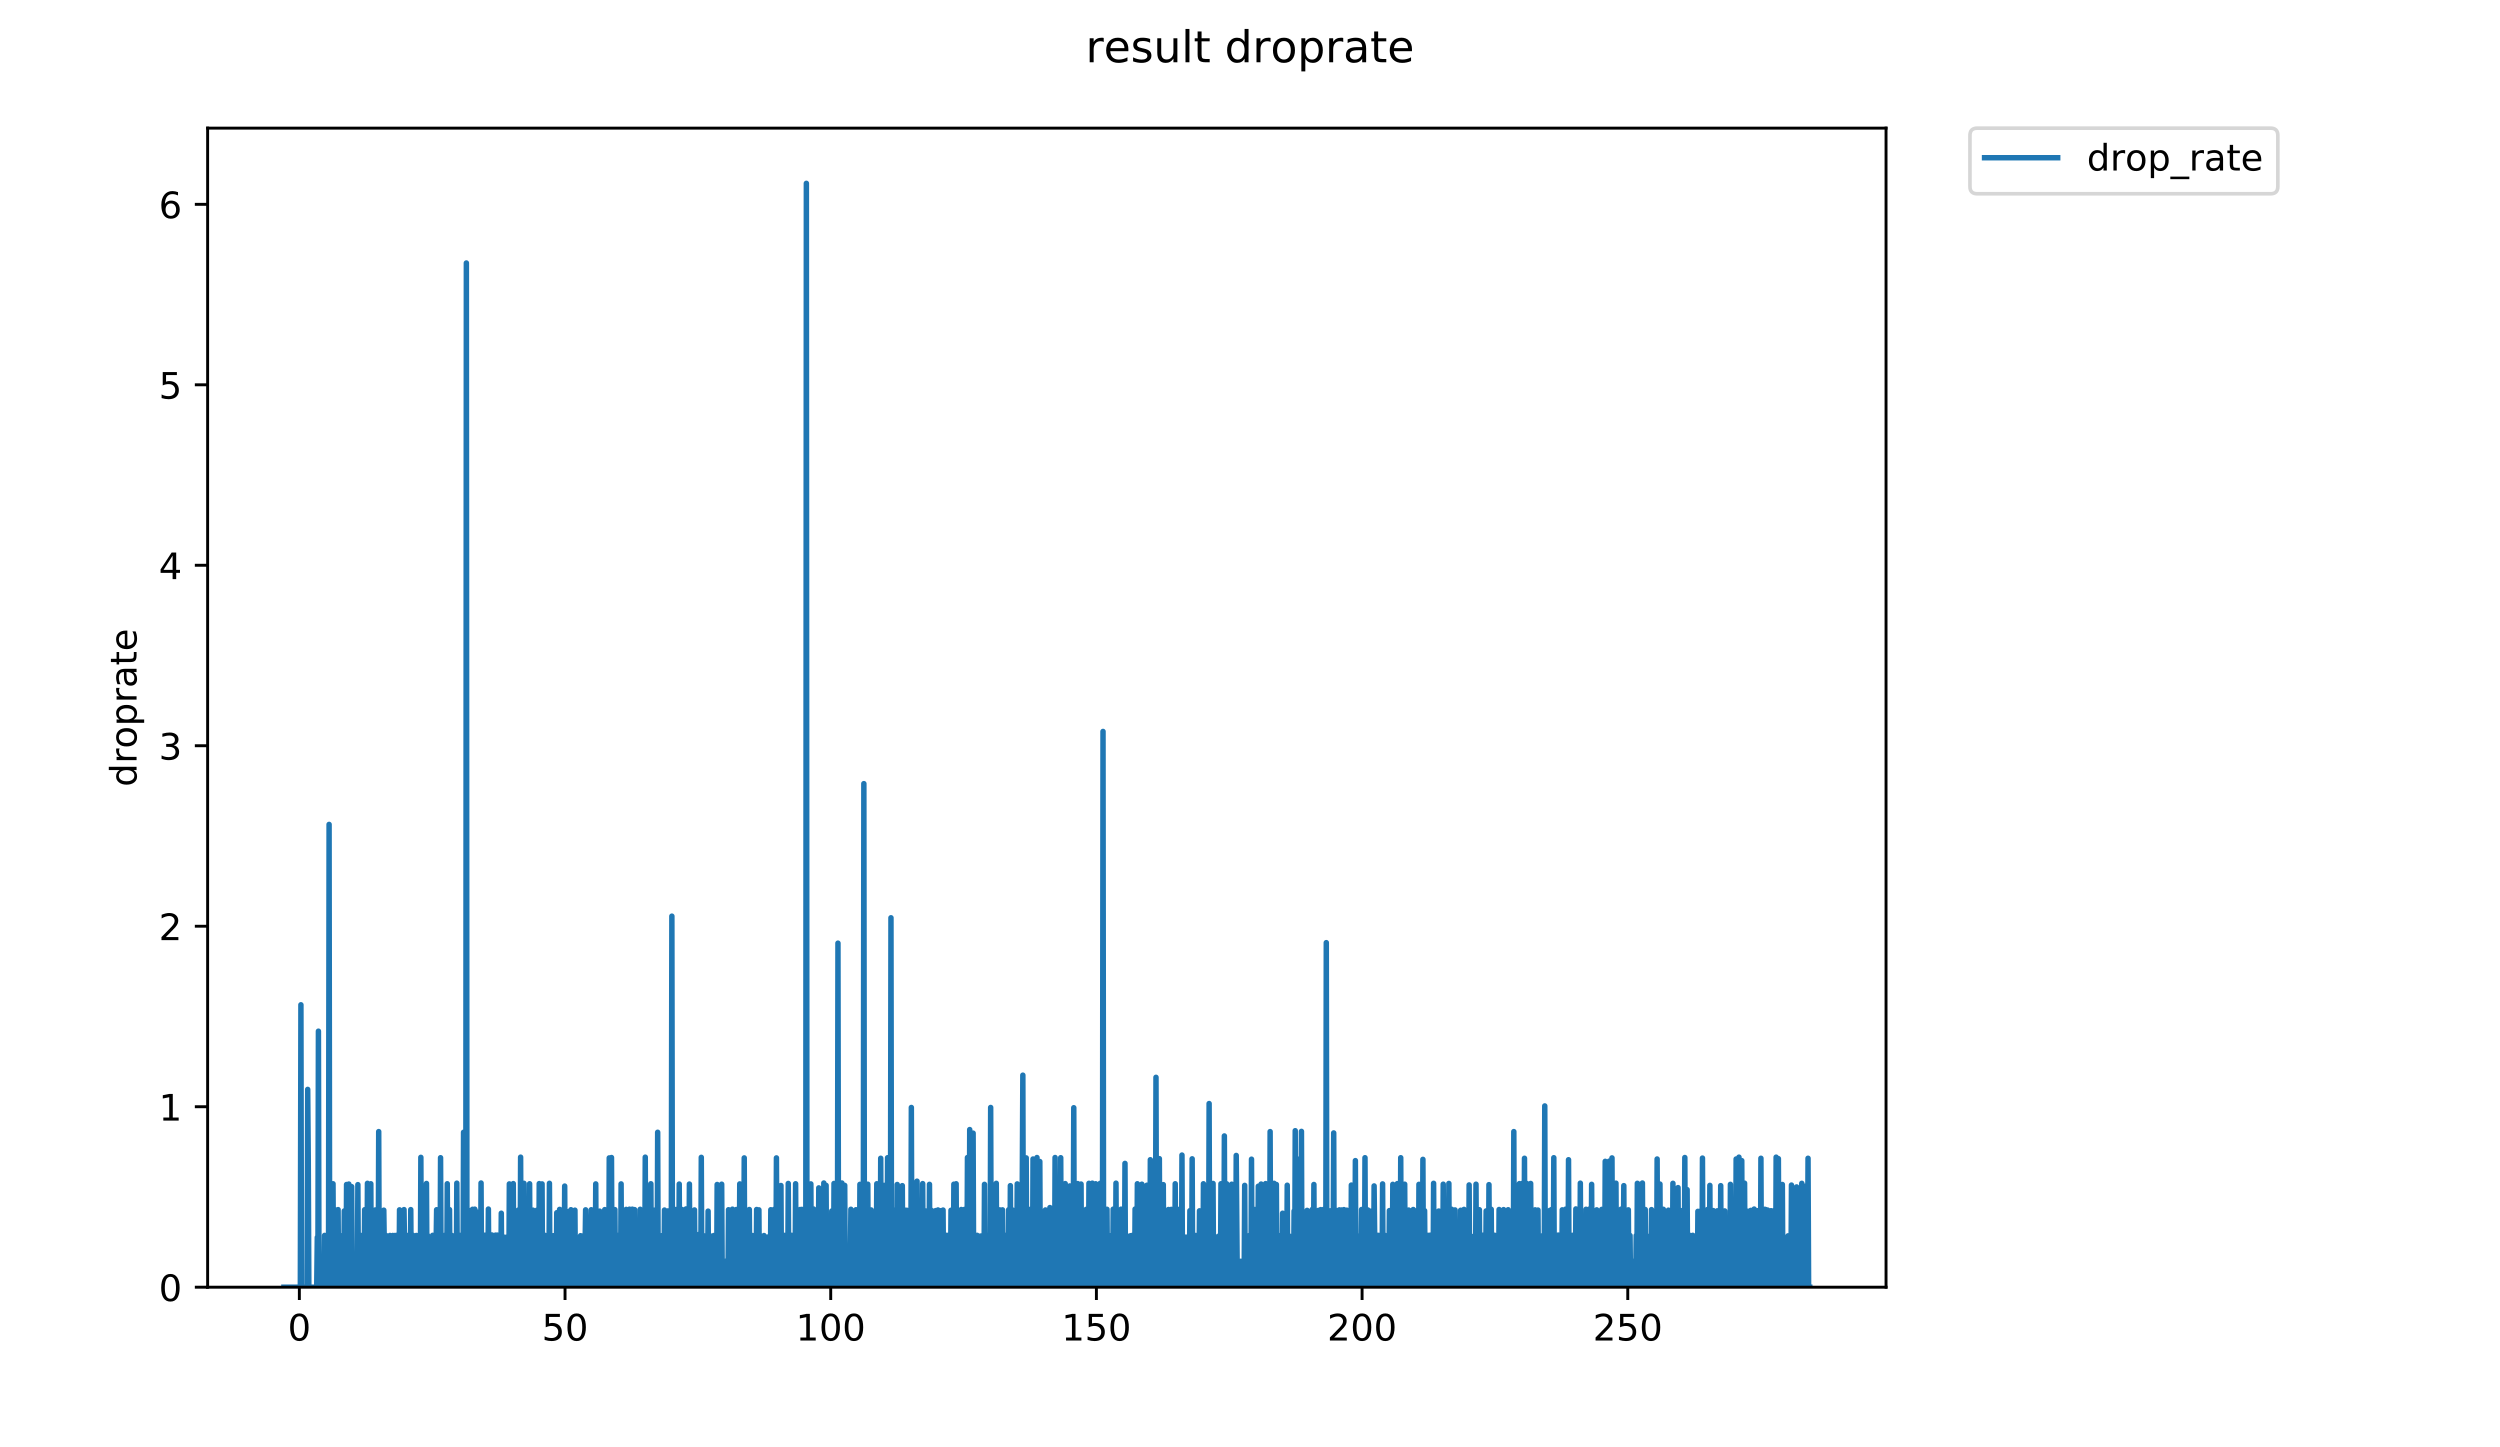<?xml version="1.0" encoding="utf-8" standalone="no"?>
<!DOCTYPE svg PUBLIC "-//W3C//DTD SVG 1.1//EN"
  "http://www.w3.org/Graphics/SVG/1.1/DTD/svg11.dtd">
<!-- Created with matplotlib (https://matplotlib.org/) -->
<svg height="396pt" version="1.1" viewBox="0 0 684 396" width="684pt" xmlns="http://www.w3.org/2000/svg" xmlns:xlink="http://www.w3.org/1999/xlink">
 <defs>
  <style type="text/css">
*{stroke-linecap:butt;stroke-linejoin:round;}
  </style>
 </defs>
 <g id="figure_1">
  <g id="patch_1">
   <path d="M 0 396 
L 684 396 
L 684 0 
L 0 0 
z
" style="fill:#ffffff;"/>
  </g>
  <g id="axes_1">
   <g id="patch_2">
    <path d="M 56.807 352.174 
L 516.019 352.174 
L 516.019 35.062 
L 56.807 35.062 
z
" style="fill:#ffffff;"/>
   </g>
   <g id="matplotlib.axis_1">
    <g id="xtick_1">
     <g id="line2d_1">
      <defs>
       <path d="M 0 0 
L 0 3.5 
" id="m34a589ebe8" style="stroke:#000000;stroke-width:0.8;"/>
      </defs>
      <g>
       <use style="stroke:#000000;stroke-width:0.8;" x="81.903" xlink:href="#m34a589ebe8" y="352.174"/>
      </g>
     </g>
     <g id="text_1">
      <!-- 0 -->
      <defs>
       <path d="M 31.781 66.406 
Q 24.172 66.406 20.328 58.906 
Q 16.5 51.422 16.5 36.375 
Q 16.5 21.391 20.328 13.891 
Q 24.172 6.391 31.781 6.391 
Q 39.453 6.391 43.281 13.891 
Q 47.125 21.391 47.125 36.375 
Q 47.125 51.422 43.281 58.906 
Q 39.453 66.406 31.781 66.406 
z
M 31.781 74.219 
Q 44.047 74.219 50.516 64.516 
Q 56.984 54.828 56.984 36.375 
Q 56.984 17.969 50.516 8.266 
Q 44.047 -1.422 31.781 -1.422 
Q 19.531 -1.422 13.062 8.266 
Q 6.594 17.969 6.594 36.375 
Q 6.594 54.828 13.062 64.516 
Q 19.531 74.219 31.781 74.219 
z
" id="DejaVuSans-48"/>
      </defs>
      <g transform="translate(78.722 366.773)scale(0.1 -0.1)">
       <use xlink:href="#DejaVuSans-48"/>
      </g>
     </g>
    </g>
    <g id="xtick_2">
     <g id="line2d_2">
      <g>
       <use style="stroke:#000000;stroke-width:0.8;" x="154.594" xlink:href="#m34a589ebe8" y="352.174"/>
      </g>
     </g>
     <g id="text_2">
      <!-- 50 -->
      <defs>
       <path d="M 10.797 72.906 
L 49.516 72.906 
L 49.516 64.594 
L 19.828 64.594 
L 19.828 46.734 
Q 21.969 47.469 24.109 47.828 
Q 26.266 48.188 28.422 48.188 
Q 40.625 48.188 47.75 41.5 
Q 54.891 34.812 54.891 23.391 
Q 54.891 11.625 47.562 5.094 
Q 40.234 -1.422 26.906 -1.422 
Q 22.312 -1.422 17.547 -0.641 
Q 12.797 0.141 7.719 1.703 
L 7.719 11.625 
Q 12.109 9.234 16.797 8.062 
Q 21.484 6.891 26.703 6.891 
Q 35.156 6.891 40.078 11.328 
Q 45.016 15.766 45.016 23.391 
Q 45.016 31 40.078 35.438 
Q 35.156 39.891 26.703 39.891 
Q 22.75 39.891 18.812 39.016 
Q 14.891 38.141 10.797 36.281 
z
" id="DejaVuSans-53"/>
      </defs>
      <g transform="translate(148.232 366.773)scale(0.1 -0.1)">
       <use xlink:href="#DejaVuSans-53"/>
       <use x="63.623" xlink:href="#DejaVuSans-48"/>
      </g>
     </g>
    </g>
    <g id="xtick_3">
     <g id="line2d_3">
      <g>
       <use style="stroke:#000000;stroke-width:0.8;" x="227.285" xlink:href="#m34a589ebe8" y="352.174"/>
      </g>
     </g>
     <g id="text_3">
      <!-- 100 -->
      <defs>
       <path d="M 12.406 8.297 
L 28.516 8.297 
L 28.516 63.922 
L 10.984 60.406 
L 10.984 69.391 
L 28.422 72.906 
L 38.281 72.906 
L 38.281 8.297 
L 54.391 8.297 
L 54.391 0 
L 12.406 0 
z
" id="DejaVuSans-49"/>
      </defs>
      <g transform="translate(217.742 366.773)scale(0.1 -0.1)">
       <use xlink:href="#DejaVuSans-49"/>
       <use x="63.623" xlink:href="#DejaVuSans-48"/>
       <use x="127.246" xlink:href="#DejaVuSans-48"/>
      </g>
     </g>
    </g>
    <g id="xtick_4">
     <g id="line2d_4">
      <g>
       <use style="stroke:#000000;stroke-width:0.8;" x="299.976" xlink:href="#m34a589ebe8" y="352.174"/>
      </g>
     </g>
     <g id="text_4">
      <!-- 150 -->
      <g transform="translate(290.432 366.773)scale(0.1 -0.1)">
       <use xlink:href="#DejaVuSans-49"/>
       <use x="63.623" xlink:href="#DejaVuSans-53"/>
       <use x="127.246" xlink:href="#DejaVuSans-48"/>
      </g>
     </g>
    </g>
    <g id="xtick_5">
     <g id="line2d_5">
      <g>
       <use style="stroke:#000000;stroke-width:0.8;" x="372.667" xlink:href="#m34a589ebe8" y="352.174"/>
      </g>
     </g>
     <g id="text_5">
      <!-- 200 -->
      <defs>
       <path d="M 19.188 8.297 
L 53.609 8.297 
L 53.609 0 
L 7.328 0 
L 7.328 8.297 
Q 12.938 14.109 22.625 23.891 
Q 32.328 33.688 34.812 36.531 
Q 39.547 41.844 41.422 45.531 
Q 43.312 49.219 43.312 52.781 
Q 43.312 58.594 39.234 62.25 
Q 35.156 65.922 28.609 65.922 
Q 23.969 65.922 18.812 64.312 
Q 13.672 62.703 7.812 59.422 
L 7.812 69.391 
Q 13.766 71.781 18.938 73 
Q 24.125 74.219 28.422 74.219 
Q 39.75 74.219 46.484 68.547 
Q 53.219 62.891 53.219 53.422 
Q 53.219 48.922 51.531 44.891 
Q 49.859 40.875 45.406 35.406 
Q 44.188 33.984 37.641 27.219 
Q 31.109 20.453 19.188 8.297 
z
" id="DejaVuSans-50"/>
      </defs>
      <g transform="translate(363.123 366.773)scale(0.1 -0.1)">
       <use xlink:href="#DejaVuSans-50"/>
       <use x="63.623" xlink:href="#DejaVuSans-48"/>
       <use x="127.246" xlink:href="#DejaVuSans-48"/>
      </g>
     </g>
    </g>
    <g id="xtick_6">
     <g id="line2d_6">
      <g>
       <use style="stroke:#000000;stroke-width:0.8;" x="445.358" xlink:href="#m34a589ebe8" y="352.174"/>
      </g>
     </g>
     <g id="text_6">
      <!-- 250 -->
      <g transform="translate(435.814 366.773)scale(0.1 -0.1)">
       <use xlink:href="#DejaVuSans-50"/>
       <use x="63.623" xlink:href="#DejaVuSans-53"/>
       <use x="127.246" xlink:href="#DejaVuSans-48"/>
      </g>
     </g>
    </g>
   </g>
   <g id="matplotlib.axis_2">
    <g id="ytick_1">
     <g id="line2d_7">
      <defs>
       <path d="M 0 0 
L -3.5 0 
" id="m70b4601174" style="stroke:#000000;stroke-width:0.8;"/>
      </defs>
      <g>
       <use style="stroke:#000000;stroke-width:0.8;" x="56.807" xlink:href="#m70b4601174" y="352.174"/>
      </g>
     </g>
     <g id="text_7">
      <!-- 0 -->
      <g transform="translate(43.445 355.973)scale(0.1 -0.1)">
       <use xlink:href="#DejaVuSans-48"/>
      </g>
     </g>
    </g>
    <g id="ytick_2">
     <g id="line2d_8">
      <g>
       <use style="stroke:#000000;stroke-width:0.8;" x="56.807" xlink:href="#m70b4601174" y="302.795"/>
      </g>
     </g>
     <g id="text_8">
      <!-- 1 -->
      <g transform="translate(43.445 306.595)scale(0.1 -0.1)">
       <use xlink:href="#DejaVuSans-49"/>
      </g>
     </g>
    </g>
    <g id="ytick_3">
     <g id="line2d_9">
      <g>
       <use style="stroke:#000000;stroke-width:0.8;" x="56.807" xlink:href="#m70b4601174" y="253.417"/>
      </g>
     </g>
     <g id="text_9">
      <!-- 2 -->
      <g transform="translate(43.445 257.216)scale(0.1 -0.1)">
       <use xlink:href="#DejaVuSans-50"/>
      </g>
     </g>
    </g>
    <g id="ytick_4">
     <g id="line2d_10">
      <g>
       <use style="stroke:#000000;stroke-width:0.8;" x="56.807" xlink:href="#m70b4601174" y="204.038"/>
      </g>
     </g>
     <g id="text_10">
      <!-- 3 -->
      <defs>
       <path d="M 40.578 39.312 
Q 47.656 37.797 51.625 33 
Q 55.609 28.219 55.609 21.188 
Q 55.609 10.406 48.188 4.484 
Q 40.766 -1.422 27.094 -1.422 
Q 22.516 -1.422 17.656 -0.516 
Q 12.797 0.391 7.625 2.203 
L 7.625 11.719 
Q 11.719 9.328 16.594 8.109 
Q 21.484 6.891 26.812 6.891 
Q 36.078 6.891 40.938 10.547 
Q 45.797 14.203 45.797 21.188 
Q 45.797 27.641 41.281 31.266 
Q 36.766 34.906 28.719 34.906 
L 20.219 34.906 
L 20.219 43.016 
L 29.109 43.016 
Q 36.375 43.016 40.234 45.922 
Q 44.094 48.828 44.094 54.297 
Q 44.094 59.906 40.109 62.906 
Q 36.141 65.922 28.719 65.922 
Q 24.656 65.922 20.016 65.031 
Q 15.375 64.156 9.812 62.312 
L 9.812 71.094 
Q 15.438 72.656 20.344 73.438 
Q 25.25 74.219 29.594 74.219 
Q 40.828 74.219 47.359 69.109 
Q 53.906 64.016 53.906 55.328 
Q 53.906 49.266 50.438 45.094 
Q 46.969 40.922 40.578 39.312 
z
" id="DejaVuSans-51"/>
      </defs>
      <g transform="translate(43.445 207.837)scale(0.1 -0.1)">
       <use xlink:href="#DejaVuSans-51"/>
      </g>
     </g>
    </g>
    <g id="ytick_5">
     <g id="line2d_11">
      <g>
       <use style="stroke:#000000;stroke-width:0.8;" x="56.807" xlink:href="#m70b4601174" y="154.659"/>
      </g>
     </g>
     <g id="text_11">
      <!-- 4 -->
      <defs>
       <path d="M 37.797 64.312 
L 12.891 25.391 
L 37.797 25.391 
z
M 35.203 72.906 
L 47.609 72.906 
L 47.609 25.391 
L 58.016 25.391 
L 58.016 17.188 
L 47.609 17.188 
L 47.609 0 
L 37.797 0 
L 37.797 17.188 
L 4.891 17.188 
L 4.891 26.703 
z
" id="DejaVuSans-52"/>
      </defs>
      <g transform="translate(43.445 158.458)scale(0.1 -0.1)">
       <use xlink:href="#DejaVuSans-52"/>
      </g>
     </g>
    </g>
    <g id="ytick_6">
     <g id="line2d_12">
      <g>
       <use style="stroke:#000000;stroke-width:0.8;" x="56.807" xlink:href="#m70b4601174" y="105.28"/>
      </g>
     </g>
     <g id="text_12">
      <!-- 5 -->
      <g transform="translate(43.445 109.079)scale(0.1 -0.1)">
       <use xlink:href="#DejaVuSans-53"/>
      </g>
     </g>
    </g>
    <g id="ytick_7">
     <g id="line2d_13">
      <g>
       <use style="stroke:#000000;stroke-width:0.8;" x="56.807" xlink:href="#m70b4601174" y="55.901"/>
      </g>
     </g>
     <g id="text_13">
      <!-- 6 -->
      <defs>
       <path d="M 33.016 40.375 
Q 26.375 40.375 22.484 35.828 
Q 18.609 31.297 18.609 23.391 
Q 18.609 15.531 22.484 10.953 
Q 26.375 6.391 33.016 6.391 
Q 39.656 6.391 43.531 10.953 
Q 47.406 15.531 47.406 23.391 
Q 47.406 31.297 43.531 35.828 
Q 39.656 40.375 33.016 40.375 
z
M 52.594 71.297 
L 52.594 62.312 
Q 48.875 64.062 45.094 64.984 
Q 41.312 65.922 37.594 65.922 
Q 27.828 65.922 22.672 59.328 
Q 17.531 52.734 16.797 39.406 
Q 19.672 43.656 24.016 45.922 
Q 28.375 48.188 33.594 48.188 
Q 44.578 48.188 50.953 41.516 
Q 57.328 34.859 57.328 23.391 
Q 57.328 12.156 50.688 5.359 
Q 44.047 -1.422 33.016 -1.422 
Q 20.359 -1.422 13.672 8.266 
Q 6.984 17.969 6.984 36.375 
Q 6.984 53.656 15.188 63.938 
Q 23.391 74.219 37.203 74.219 
Q 40.922 74.219 44.703 73.484 
Q 48.484 72.75 52.594 71.297 
z
" id="DejaVuSans-54"/>
      </defs>
      <g transform="translate(43.445 59.7)scale(0.1 -0.1)">
       <use xlink:href="#DejaVuSans-54"/>
      </g>
     </g>
    </g>
    <g id="text_14">
     <!-- droprate -->
     <defs>
      <path d="M 45.406 46.391 
L 45.406 75.984 
L 54.391 75.984 
L 54.391 0 
L 45.406 0 
L 45.406 8.203 
Q 42.578 3.328 38.25 0.953 
Q 33.938 -1.422 27.875 -1.422 
Q 17.969 -1.422 11.734 6.484 
Q 5.516 14.406 5.516 27.297 
Q 5.516 40.188 11.734 48.094 
Q 17.969 56 27.875 56 
Q 33.938 56 38.25 53.625 
Q 42.578 51.266 45.406 46.391 
z
M 14.797 27.297 
Q 14.797 17.391 18.875 11.75 
Q 22.953 6.109 30.078 6.109 
Q 37.203 6.109 41.297 11.75 
Q 45.406 17.391 45.406 27.297 
Q 45.406 37.203 41.297 42.844 
Q 37.203 48.484 30.078 48.484 
Q 22.953 48.484 18.875 42.844 
Q 14.797 37.203 14.797 27.297 
z
" id="DejaVuSans-100"/>
      <path d="M 41.109 46.297 
Q 39.594 47.172 37.812 47.578 
Q 36.031 48 33.891 48 
Q 26.266 48 22.188 43.047 
Q 18.109 38.094 18.109 28.812 
L 18.109 0 
L 9.078 0 
L 9.078 54.688 
L 18.109 54.688 
L 18.109 46.188 
Q 20.953 51.172 25.484 53.578 
Q 30.031 56 36.531 56 
Q 37.453 56 38.578 55.875 
Q 39.703 55.766 41.062 55.516 
z
" id="DejaVuSans-114"/>
      <path d="M 30.609 48.391 
Q 23.391 48.391 19.188 42.75 
Q 14.984 37.109 14.984 27.297 
Q 14.984 17.484 19.156 11.844 
Q 23.344 6.203 30.609 6.203 
Q 37.797 6.203 41.984 11.859 
Q 46.188 17.531 46.188 27.297 
Q 46.188 37.016 41.984 42.703 
Q 37.797 48.391 30.609 48.391 
z
M 30.609 56 
Q 42.328 56 49.016 48.375 
Q 55.719 40.766 55.719 27.297 
Q 55.719 13.875 49.016 6.219 
Q 42.328 -1.422 30.609 -1.422 
Q 18.844 -1.422 12.172 6.219 
Q 5.516 13.875 5.516 27.297 
Q 5.516 40.766 12.172 48.375 
Q 18.844 56 30.609 56 
z
" id="DejaVuSans-111"/>
      <path d="M 18.109 8.203 
L 18.109 -20.797 
L 9.078 -20.797 
L 9.078 54.688 
L 18.109 54.688 
L 18.109 46.391 
Q 20.953 51.266 25.266 53.625 
Q 29.594 56 35.594 56 
Q 45.562 56 51.781 48.094 
Q 58.016 40.188 58.016 27.297 
Q 58.016 14.406 51.781 6.484 
Q 45.562 -1.422 35.594 -1.422 
Q 29.594 -1.422 25.266 0.953 
Q 20.953 3.328 18.109 8.203 
z
M 48.688 27.297 
Q 48.688 37.203 44.609 42.844 
Q 40.531 48.484 33.406 48.484 
Q 26.266 48.484 22.188 42.844 
Q 18.109 37.203 18.109 27.297 
Q 18.109 17.391 22.188 11.75 
Q 26.266 6.109 33.406 6.109 
Q 40.531 6.109 44.609 11.75 
Q 48.688 17.391 48.688 27.297 
z
" id="DejaVuSans-112"/>
      <path d="M 34.281 27.484 
Q 23.391 27.484 19.188 25 
Q 14.984 22.516 14.984 16.5 
Q 14.984 11.719 18.141 8.906 
Q 21.297 6.109 26.703 6.109 
Q 34.188 6.109 38.703 11.406 
Q 43.219 16.703 43.219 25.484 
L 43.219 27.484 
z
M 52.203 31.203 
L 52.203 0 
L 43.219 0 
L 43.219 8.297 
Q 40.141 3.328 35.547 0.953 
Q 30.953 -1.422 24.312 -1.422 
Q 15.922 -1.422 10.953 3.297 
Q 6 8.016 6 15.922 
Q 6 25.141 12.172 29.828 
Q 18.359 34.516 30.609 34.516 
L 43.219 34.516 
L 43.219 35.406 
Q 43.219 41.609 39.141 45 
Q 35.062 48.391 27.688 48.391 
Q 23 48.391 18.547 47.266 
Q 14.109 46.141 10.016 43.891 
L 10.016 52.203 
Q 14.938 54.109 19.578 55.047 
Q 24.219 56 28.609 56 
Q 40.484 56 46.344 49.844 
Q 52.203 43.703 52.203 31.203 
z
" id="DejaVuSans-97"/>
      <path d="M 18.312 70.219 
L 18.312 54.688 
L 36.812 54.688 
L 36.812 47.703 
L 18.312 47.703 
L 18.312 18.016 
Q 18.312 11.328 20.141 9.422 
Q 21.969 7.516 27.594 7.516 
L 36.812 7.516 
L 36.812 0 
L 27.594 0 
Q 17.188 0 13.234 3.875 
Q 9.281 7.766 9.281 18.016 
L 9.281 47.703 
L 2.688 47.703 
L 2.688 54.688 
L 9.281 54.688 
L 9.281 70.219 
z
" id="DejaVuSans-116"/>
      <path d="M 56.203 29.594 
L 56.203 25.203 
L 14.891 25.203 
Q 15.484 15.922 20.484 11.062 
Q 25.484 6.203 34.422 6.203 
Q 39.594 6.203 44.453 7.469 
Q 49.312 8.734 54.109 11.281 
L 54.109 2.781 
Q 49.266 0.734 44.188 -0.344 
Q 39.109 -1.422 33.891 -1.422 
Q 20.797 -1.422 13.156 6.188 
Q 5.516 13.812 5.516 26.812 
Q 5.516 40.234 12.766 48.109 
Q 20.016 56 32.328 56 
Q 43.359 56 49.781 48.891 
Q 56.203 41.797 56.203 29.594 
z
M 47.219 32.234 
Q 47.125 39.594 43.094 43.984 
Q 39.062 48.391 32.422 48.391 
Q 24.906 48.391 20.391 44.141 
Q 15.875 39.891 15.188 32.172 
z
" id="DejaVuSans-101"/>
     </defs>
     <g transform="translate(37.365 215.236)rotate(-90)scale(0.1 -0.1)">
      <use xlink:href="#DejaVuSans-100"/>
      <use x="63.477" xlink:href="#DejaVuSans-114"/>
      <use x="104.559" xlink:href="#DejaVuSans-111"/>
      <use x="165.74" xlink:href="#DejaVuSans-112"/>
      <use x="229.217" xlink:href="#DejaVuSans-114"/>
      <use x="270.33" xlink:href="#DejaVuSans-97"/>
      <use x="331.609" xlink:href="#DejaVuSans-116"/>
      <use x="370.818" xlink:href="#DejaVuSans-101"/>
     </g>
    </g>
   </g>
   <g id="line2d_14">
    <path clip-path="url(#pb52e3dc9ff)" d="M 77.68 352.174 
L 82.174 352.174 
L 82.329 274.91 
L 82.485 352.174 
L 84.025 352.174 
L 84.186 298.06 
L 84.341 317.351 
L 84.495 352.174 
L 86.652 352.174 
L 86.812 338.534 
L 86.966 352.174 
L 87.12 282.133 
L 87.274 352.174 
L 88.196 352.174 
L 88.349 345.059 
L 88.503 352.174 
L 88.656 352.174 
L 88.81 338.005 
L 88.963 352.174 
L 89.27 352.174 
L 89.425 338.186 
L 89.579 352.174 
L 89.733 345.12 
L 89.886 345.1 
L 90.04 225.562 
L 90.193 352.174 
L 90.652 352.174 
L 90.806 338.026 
L 90.959 352.174 
L 91.113 323.877 
L 91.269 352.174 
L 91.575 352.174 
L 91.729 331.012 
L 91.883 352.174 
L 92.345 352.174 
L 92.499 330.951 
L 92.653 352.174 
L 92.965 352.174 
L 93.275 338.106 
L 93.428 352.174 
L 93.733 352.174 
L 93.886 345.059 
L 94.04 352.174 
L 94.197 331.31 
L 94.355 352.174 
L 94.664 352.174 
L 94.818 324.078 
L 94.972 352.174 
L 95.285 352.174 
L 95.439 323.958 
L 95.592 352.174 
L 96.054 352.174 
L 96.212 324.665 
L 96.367 352.174 
L 96.828 352.174 
L 96.985 345.278 
L 97.138 345.09 
L 97.294 352.174 
L 97.448 352.174 
L 97.605 345.239 
L 97.76 352.174 
L 97.915 324.118 
L 98.072 352.174 
L 98.535 352.174 
L 98.687 338.005 
L 98.841 352.174 
L 98.995 345.1 
L 99.148 352.174 
L 99.301 352.174 
L 99.456 338.086 
L 99.611 352.174 
L 99.764 330.982 
L 99.918 352.174 
L 100.072 352.174 
L 100.225 345.1 
L 100.379 352.174 
L 100.532 323.755 
L 100.685 352.174 
L 101.298 352.174 
L 101.452 323.877 
L 101.609 352.174 
L 102.075 352.174 
L 102.228 338.066 
L 102.384 352.174 
L 102.54 352.174 
L 102.694 331.042 
L 102.847 352.174 
L 103.001 352.174 
L 103.154 345.1 
L 103.308 352.174 
L 103.461 352.174 
L 103.614 309.606 
L 103.767 352.174 
L 104.228 352.174 
L 104.381 345.059 
L 104.534 345.11 
L 104.688 352.174 
L 104.849 352.174 
L 105.004 331.102 
L 105.311 352.174 
L 105.465 352.174 
L 105.618 338.026 
L 105.772 352.174 
L 106.079 352.174 
L 106.232 345.1 
L 106.386 352.174 
L 106.692 338.026 
L 106.846 352.174 
L 107.312 352.174 
L 107.466 338.026 
L 107.619 352.174 
L 107.929 352.174 
L 108.083 338.026 
L 108.236 352.174 
L 108.544 352.174 
L 108.697 337.944 
L 108.851 352.174 
L 109.158 352.174 
L 109.312 331.012 
L 109.466 352.174 
L 109.773 352.174 
L 109.926 338.026 
L 110.08 352.174 
L 110.387 352.174 
L 110.541 330.951 
L 110.849 352.174 
L 111.31 352.174 
L 111.464 338.026 
L 111.617 352.174 
L 111.77 345.069 
L 111.922 352.174 
L 112.076 345.1 
L 112.23 352.174 
L 112.384 330.951 
L 112.537 352.174 
L 112.845 352.174 
L 112.999 337.985 
L 113.151 352.174 
L 113.305 345.069 
L 113.458 345.11 
L 113.613 352.174 
L 113.767 352.174 
L 113.92 338.026 
L 114.073 352.174 
L 114.38 352.174 
L 114.534 338.026 
L 114.687 352.174 
L 114.992 352.174 
L 115.145 316.65 
L 115.298 352.174 
L 115.914 352.174 
L 116.22 337.944 
L 116.373 352.174 
L 116.529 345.21 
L 116.682 323.796 
L 116.836 352.174 
L 116.989 338.005 
L 117.144 352.174 
L 117.615 352.174 
L 117.768 345.11 
L 117.921 352.174 
L 118.075 345.11 
L 118.228 352.174 
L 118.381 337.985 
L 118.534 352.174 
L 118.844 352.174 
L 118.997 338.046 
L 119.151 352.174 
L 119.458 330.982 
L 119.612 352.174 
L 119.922 352.174 
L 120.076 345.1 
L 120.23 345.11 
L 120.383 352.174 
L 120.537 316.752 
L 120.69 352.174 
L 121.149 352.174 
L 121.302 345.059 
L 121.455 352.174 
L 121.607 352.174 
L 121.76 337.964 
L 121.913 352.174 
L 122.22 352.174 
L 122.374 323.877 
L 122.527 352.174 
L 122.834 352.174 
L 122.988 330.951 
L 123.142 352.174 
L 123.448 352.174 
L 123.601 338.005 
L 123.755 352.174 
L 123.908 352.174 
L 124.062 345.11 
L 124.215 352.174 
L 124.522 338.046 
L 124.678 352.174 
L 124.83 352.174 
L 124.983 323.714 
L 125.136 352.174 
L 125.595 352.174 
L 125.748 337.985 
L 125.901 352.174 
L 126.212 352.174 
L 126.366 338.026 
L 126.519 352.174 
L 126.673 352.174 
L 126.827 309.789 
L 126.98 352.174 
L 127.444 352.174 
L 127.597 71.957 
L 127.751 352.174 
L 128.522 352.174 
L 128.678 331.221 
L 128.831 352.174 
L 129.139 352.174 
L 129.292 330.86 
L 129.445 352.174 
L 129.601 352.174 
L 129.755 345.09 
L 129.907 330.829 
L 130.059 352.174 
L 130.37 352.174 
L 130.528 331.628 
L 130.687 352.174 
L 131.16 352.174 
L 131.312 345.049 
L 131.465 352.174 
L 131.617 323.673 
L 131.772 352.174 
L 132.241 352.174 
L 132.4 345.316 
L 132.553 345.09 
L 132.705 337.944 
L 132.858 352.174 
L 133.469 352.174 
L 133.622 330.798 
L 133.774 352.174 
L 133.927 352.174 
L 134.08 345.059 
L 134.232 352.174 
L 134.384 352.174 
L 134.537 337.882 
L 134.689 352.174 
L 134.843 352.174 
L 135.15 338.026 
L 135.303 352.174 
L 135.455 352.174 
L 135.608 337.923 
L 135.761 352.174 
L 135.913 352.174 
L 136.066 337.923 
L 136.377 352.174 
L 136.531 352.174 
L 136.685 338.106 
L 136.839 352.174 
L 136.992 352.174 
L 137.154 331.937 
L 137.317 352.174 
L 137.791 352.174 
L 137.95 338.496 
L 138.108 352.174 
L 138.426 352.174 
L 138.584 338.496 
L 138.739 352.174 
L 138.893 352.174 
L 139.047 345.1 
L 139.201 352.174 
L 139.355 323.917 
L 139.508 352.174 
L 140.279 352.174 
L 140.432 323.836 
L 140.59 352.174 
L 141.055 352.174 
L 141.363 338.106 
L 141.516 352.174 
L 141.669 352.174 
L 141.823 331.072 
L 141.979 338.206 
L 142.133 352.174 
L 142.286 352.174 
L 142.439 316.599 
L 142.592 352.174 
L 142.748 352.174 
L 142.901 345.08 
L 143.055 352.174 
L 143.209 352.174 
L 143.361 323.755 
L 143.515 352.174 
L 144.285 352.174 
L 144.439 338.086 
L 144.592 352.174 
L 144.747 352.174 
L 144.9 323.877 
L 145.054 352.174 
L 145.667 352.174 
L 145.822 331.102 
L 145.975 352.174 
L 146.445 352.174 
L 146.607 338.774 
L 146.769 352.174 
L 146.923 331.102 
L 147.076 352.174 
L 147.383 352.174 
L 147.536 323.836 
L 147.689 352.174 
L 148.154 352.174 
L 148.307 323.917 
L 148.462 352.174 
L 148.617 352.174 
L 148.77 338.005 
L 148.924 352.174 
L 149.077 337.985 
L 149.389 352.174 
L 149.864 352.174 
L 150.018 345.12 
L 150.171 352.174 
L 150.324 323.755 
L 150.477 352.174 
L 150.783 352.174 
L 150.938 345.12 
L 151.092 352.174 
L 151.245 352.174 
L 151.399 338.086 
L 151.706 352.174 
L 151.86 352.174 
L 152.013 337.964 
L 152.17 352.174 
L 152.33 331.798 
L 152.646 352.174 
L 152.8 352.174 
L 152.953 345.069 
L 153.106 330.89 
L 153.259 352.174 
L 153.725 352.174 
L 153.879 331.042 
L 154.032 352.174 
L 154.339 352.174 
L 154.497 324.511 
L 154.65 352.174 
L 155.116 352.174 
L 155.274 331.514 
L 155.433 352.174 
L 156.058 352.174 
L 156.212 330.982 
L 156.365 352.174 
L 156.522 352.174 
L 156.678 338.265 
L 156.835 352.174 
L 157.146 352.174 
L 157.301 331.102 
L 157.455 352.174 
L 157.916 352.174 
L 158.07 345.14 
L 158.225 345.12 
L 158.378 352.174 
L 158.685 352.174 
L 158.839 338.086 
L 158.992 352.174 
L 159.145 345.069 
L 159.299 352.174 
L 159.454 338.166 
L 159.608 352.174 
L 159.916 352.174 
L 160.223 331.012 
L 160.377 338.005 
L 160.532 352.174 
L 161.152 352.174 
L 161.306 338.046 
L 161.459 352.174 
L 161.612 352.174 
L 161.766 330.982 
L 161.919 352.174 
L 162.534 352.174 
L 162.687 338.005 
L 162.84 352.174 
L 162.994 323.917 
L 163.147 352.174 
L 163.608 352.174 
L 163.761 337.964 
L 163.919 352.174 
L 164.075 331.368 
L 164.234 352.174 
L 164.694 352.174 
L 164.847 345.08 
L 165 352.174 
L 165.153 337.964 
L 165.307 352.174 
L 165.461 330.951 
L 165.614 352.174 
L 165.92 352.174 
L 166.073 337.964 
L 166.226 352.174 
L 166.535 352.174 
L 166.688 316.803 
L 166.843 352.174 
L 167.15 352.174 
L 167.303 316.701 
L 167.459 352.174 
L 167.615 352.174 
L 167.77 345.17 
L 167.924 352.174 
L 168.079 352.174 
L 168.233 330.951 
L 168.385 352.174 
L 168.856 352.174 
L 169.162 337.985 
L 169.316 352.174 
L 169.779 352.174 
L 169.933 323.917 
L 170.087 352.174 
L 170.547 352.174 
L 170.7 338.005 
L 170.854 352.174 
L 171.007 345.08 
L 171.16 352.174 
L 171.313 330.89 
L 171.466 352.174 
L 172.082 352.174 
L 172.234 330.829 
L 172.388 352.174 
L 172.853 352.174 
L 173.006 330.829 
L 173.159 352.174 
L 173.315 352.174 
L 173.471 331.251 
L 173.624 330.951 
L 173.779 352.174 
L 174.241 352.174 
L 174.547 337.923 
L 174.7 352.174 
L 175.005 352.174 
L 175.159 330.86 
L 175.312 352.174 
L 175.624 352.174 
L 175.777 338.026 
L 176.084 352.174 
L 176.39 352.174 
L 176.543 316.599 
L 176.695 352.174 
L 177.157 352.174 
L 177.31 345.059 
L 177.462 352.174 
L 177.617 338.126 
L 177.77 352.174 
L 177.923 352.174 
L 178.076 323.877 
L 178.229 352.174 
L 178.855 352.174 
L 179.01 331.102 
L 179.165 352.174 
L 179.785 352.174 
L 179.938 309.789 
L 180.091 352.174 
L 180.557 352.174 
L 180.718 338.646 
L 180.876 352.174 
L 181.03 338.086 
L 181.185 352.174 
L 181.341 345.2 
L 181.494 352.174 
L 181.648 352.174 
L 181.802 331.072 
L 181.956 352.174 
L 182.275 352.174 
L 182.429 345.15 
L 182.582 352.174 
L 182.739 331.31 
L 183.048 352.174 
L 183.517 352.174 
L 183.67 338.005 
L 183.823 250.661 
L 183.984 352.174 
L 184.755 352.174 
L 184.909 330.921 
L 185.064 352.174 
L 185.372 352.174 
L 185.529 345.21 
L 185.683 352.174 
L 185.837 323.958 
L 185.994 352.174 
L 186.461 352.174 
L 186.614 330.921 
L 186.767 352.174 
L 186.92 352.174 
L 187.232 338.206 
L 187.39 352.174 
L 187.544 352.174 
L 187.697 330.767 
L 187.85 352.174 
L 188.158 352.174 
L 188.312 345.12 
L 188.466 352.174 
L 188.62 323.958 
L 188.774 352.174 
L 189.393 352.174 
L 189.548 338.245 
L 189.707 352.174 
L 189.862 352.174 
L 190.016 331.042 
L 190.172 352.174 
L 190.636 352.174 
L 190.791 338.106 
L 190.948 352.174 
L 191.256 337.715 
L 191.413 352.174 
L 191.721 352.174 
L 191.874 316.65 
L 192.028 352.174 
L 192.495 352.174 
L 192.649 338.126 
L 192.957 352.174 
L 193.112 352.174 
L 193.268 345.17 
L 193.427 352.174 
L 193.581 352.174 
L 193.738 331.368 
L 193.891 352.174 
L 194.045 352.174 
L 194.198 345.08 
L 194.356 352.174 
L 194.51 352.174 
L 194.666 338.206 
L 194.823 338.323 
L 194.977 352.174 
L 195.131 352.174 
L 195.285 338.046 
L 195.44 352.174 
L 195.594 338.046 
L 195.75 352.174 
L 196.06 352.174 
L 196.214 324.078 
L 196.368 352.174 
L 196.833 352.174 
L 196.987 338.106 
L 197.141 352.174 
L 197.296 352.174 
L 197.45 323.998 
L 197.611 352.174 
L 198.08 352.174 
L 198.235 345.14 
L 198.388 352.174 
L 198.543 345.11 
L 198.698 345.007 
L 198.859 352.174 
L 199.168 352.174 
L 199.322 330.982 
L 199.476 352.174 
L 199.629 352.174 
L 199.937 338.026 
L 200.09 352.174 
L 200.244 352.174 
L 200.396 330.829 
L 200.55 338.026 
L 200.703 352.174 
L 201.317 352.174 
L 201.471 330.921 
L 201.627 352.174 
L 202.24 352.174 
L 202.394 323.917 
L 202.547 352.174 
L 202.701 352.174 
L 202.855 330.951 
L 203.009 352.174 
L 203.469 352.174 
L 203.623 316.803 
L 203.778 352.174 
L 204.247 352.174 
L 204.401 338.066 
L 204.554 352.174 
L 204.86 352.174 
L 205.014 330.921 
L 205.167 352.174 
L 205.783 352.174 
L 205.936 338.046 
L 206.09 352.174 
L 206.243 352.174 
L 206.399 338.245 
L 206.553 352.174 
L 206.861 352.174 
L 207.014 330.921 
L 207.168 352.174 
L 207.323 352.174 
L 207.478 345.13 
L 207.632 331.012 
L 207.785 352.174 
L 208.257 352.174 
L 208.413 338.245 
L 208.567 352.174 
L 208.721 345.14 
L 208.879 352.174 
L 209.032 338.046 
L 209.184 352.174 
L 209.491 352.174 
L 209.806 338.515 
L 209.966 352.174 
L 210.12 352.174 
L 210.278 338.4 
L 210.432 352.174 
L 210.739 352.174 
L 210.894 330.982 
L 211.049 352.174 
L 211.662 352.174 
L 211.816 330.89 
L 211.97 352.174 
L 212.277 352.174 
L 212.43 316.803 
L 212.589 352.174 
L 212.896 352.174 
L 213.05 330.921 
L 213.203 352.174 
L 213.511 352.174 
L 213.667 324.355 
L 213.821 352.174 
L 214.285 352.174 
L 214.438 337.985 
L 214.592 352.174 
L 214.745 338.005 
L 214.899 352.174 
L 215.206 352.174 
L 215.36 338.026 
L 215.513 352.174 
L 215.666 323.796 
L 215.819 352.174 
L 216.288 352.174 
L 216.597 337.985 
L 216.75 352.174 
L 217.215 352.174 
L 217.37 345.14 
L 217.523 352.174 
L 217.677 323.877 
L 217.83 352.174 
L 217.984 331.072 
L 218.139 352.174 
L 218.766 352.174 
L 218.92 330.921 
L 219.077 345.239 
L 219.384 330.89 
L 219.537 352.174 
L 220.009 352.174 
L 220.162 338.005 
L 220.315 352.174 
L 220.467 337.861 
L 220.621 50.163 
L 220.774 352.174 
L 221.693 352.174 
L 221.847 323.917 
L 222.01 352.174 
L 222.469 352.174 
L 222.621 330.798 
L 222.779 352.174 
L 223.085 352.174 
L 223.238 345.069 
L 223.393 352.174 
L 223.546 337.985 
L 223.699 352.174 
L 223.858 352.174 
L 224.019 325.006 
L 224.172 352.174 
L 224.631 352.174 
L 224.784 337.923 
L 224.94 352.174 
L 225.245 352.174 
L 225.397 323.673 
L 225.55 352.174 
L 225.708 352.174 
L 225.863 345.2 
L 226.019 324.316 
L 226.175 352.174 
L 226.791 352.174 
L 226.943 337.923 
L 227.1 352.174 
L 227.256 345.21 
L 227.412 352.174 
L 227.569 331.339 
L 227.722 352.174 
L 228.034 352.174 
L 228.187 323.796 
L 228.341 352.174 
L 228.803 352.174 
L 228.958 345.17 
L 229.113 352.174 
L 229.266 258.05 
L 229.42 352.174 
L 230.188 352.174 
L 230.341 323.673 
L 230.493 352.174 
L 230.958 352.174 
L 231.114 324.316 
L 231.27 352.174 
L 231.583 352.174 
L 231.737 345.14 
L 231.89 352.174 
L 232.042 345.038 
L 232.195 352.174 
L 232.348 345.059 
L 232.501 352.174 
L 232.653 345.049 
L 232.806 330.86 
L 232.96 352.174 
L 233.114 352.174 
L 233.268 338.026 
L 233.422 345.13 
L 233.579 331.339 
L 233.733 352.174 
L 234.042 352.174 
L 234.196 330.982 
L 234.35 352.174 
L 234.656 352.174 
L 234.81 338.026 
L 234.963 352.174 
L 235.12 352.174 
L 235.274 324.038 
L 235.427 352.174 
L 235.735 352.174 
L 235.889 338.066 
L 236.043 352.174 
L 236.197 345.11 
L 236.35 214.407 
L 236.506 352.174 
L 237.274 352.174 
L 237.429 323.998 
L 237.583 352.174 
L 238.199 352.174 
L 238.353 331.042 
L 238.507 352.174 
L 238.814 352.174 
L 238.967 337.985 
L 239.122 338.066 
L 239.275 352.174 
L 239.582 352.174 
L 239.735 345.1 
L 239.889 323.877 
L 240.042 352.174 
L 240.81 352.174 
L 240.964 316.904 
L 241.118 352.174 
L 241.748 352.174 
L 241.904 324.316 
L 242.222 352.174 
L 242.687 352.174 
L 242.84 316.752 
L 242.996 352.174 
L 243.615 352.174 
L 243.768 251.106 
L 243.924 352.174 
L 244.703 352.174 
L 244.857 331.072 
L 245.01 352.174 
L 245.318 352.174 
L 245.473 324.078 
L 245.628 352.174 
L 245.786 352.174 
L 245.941 345.15 
L 246.094 352.174 
L 246.249 331.072 
L 246.403 352.174 
L 246.716 352.174 
L 246.872 324.394 
L 247.026 352.174 
L 247.18 352.174 
L 247.334 330.982 
L 247.489 352.174 
L 247.952 352.174 
L 248.107 331.132 
L 248.262 352.174 
L 248.569 352.174 
L 248.724 345.14 
L 248.881 345.249 
L 249.035 352.174 
L 249.19 352.174 
L 249.345 303.006 
L 249.5 352.174 
L 249.813 352.174 
L 249.967 345.11 
L 250.123 352.174 
L 250.276 352.174 
L 250.431 338.146 
L 250.586 352.174 
L 250.742 352.174 
L 250.896 323.17 
L 251.055 352.174 
L 251.517 352.174 
L 251.673 331.251 
L 251.83 352.174 
L 252.292 352.174 
L 252.445 323.836 
L 252.602 352.174 
L 253.065 352.174 
L 253.222 331.31 
L 253.376 338.026 
L 253.53 352.174 
L 254.151 352.174 
L 254.305 324.038 
L 254.459 352.174 
L 254.613 330.982 
L 254.768 352.174 
L 254.923 331.221 
L 255.232 352.174 
L 255.544 352.174 
L 255.701 345.239 
L 255.855 352.174 
L 256.011 331.221 
L 256.167 352.174 
L 256.477 352.174 
L 256.632 331.042 
L 256.788 352.174 
L 257.249 352.174 
L 257.405 331.251 
L 257.559 352.174 
L 257.868 352.174 
L 258.022 331.072 
L 258.179 352.174 
L 258.802 352.174 
L 258.955 337.985 
L 259.111 352.174 
L 259.265 352.174 
L 259.572 337.944 
L 259.731 352.174 
L 260.039 352.174 
L 260.194 331.132 
L 260.351 352.174 
L 260.82 352.174 
L 260.975 323.998 
L 261.128 352.174 
L 261.443 352.174 
L 261.597 323.877 
L 261.752 352.174 
L 262.22 352.174 
L 262.375 338.106 
L 262.53 352.174 
L 262.838 352.174 
L 262.992 330.921 
L 263.147 352.174 
L 263.459 352.174 
L 263.613 330.982 
L 263.768 352.174 
L 263.921 330.89 
L 264.075 352.174 
L 264.541 352.174 
L 264.694 316.701 
L 264.849 352.174 
L 265.159 352.174 
L 265.314 309.049 
L 265.468 352.174 
L 266.091 352.174 
L 266.246 310.03 
L 266.401 352.174 
L 267.183 352.174 
L 267.336 337.985 
L 267.491 352.174 
L 267.804 352.174 
L 267.959 338.225 
L 268.115 352.174 
L 268.27 352.174 
L 268.425 338.166 
L 268.735 352.174 
L 269.2 352.174 
L 269.355 324.038 
L 269.507 352.174 
L 269.967 352.174 
L 270.121 338.026 
L 270.276 338.126 
L 270.429 352.174 
L 270.891 352.174 
L 271.046 303.006 
L 271.199 352.174 
L 271.814 352.174 
L 271.968 338.086 
L 272.276 352.174 
L 272.43 352.174 
L 272.583 323.755 
L 272.736 352.174 
L 273.352 352.174 
L 273.506 331.012 
L 273.66 352.174 
L 273.814 352.174 
L 273.967 345.09 
L 274.12 352.174 
L 274.275 331.012 
L 274.431 352.174 
L 274.892 352.174 
L 275.045 337.985 
L 275.198 352.174 
L 275.351 352.174 
L 275.505 345.08 
L 275.658 345.08 
L 275.812 352.174 
L 275.965 330.982 
L 276.122 352.174 
L 276.279 352.174 
L 276.435 324.394 
L 276.591 352.174 
L 276.913 352.174 
L 277.066 331.072 
L 277.223 352.174 
L 277.537 352.174 
L 277.693 331.368 
L 277.851 352.174 
L 278.159 352.174 
L 278.313 323.917 
L 278.466 352.174 
L 278.928 352.174 
L 279.083 331.102 
L 279.39 352.174 
L 279.543 352.174 
L 279.849 294.167 
L 280.002 352.174 
L 280.618 352.174 
L 280.771 316.803 
L 280.925 352.174 
L 281.554 352.174 
L 281.71 345.258 
L 281.863 352.174 
L 282.017 330.829 
L 282.171 352.174 
L 282.481 352.174 
L 282.636 317.104 
L 282.791 352.174 
L 283.561 352.174 
L 283.714 316.701 
L 283.871 352.174 
L 284.334 352.174 
L 284.493 317.788 
L 284.648 352.174 
L 284.954 352.174 
L 285.107 337.923 
L 285.262 352.174 
L 285.569 352.174 
L 285.723 345.12 
L 285.876 352.174 
L 286.03 331.042 
L 286.184 352.174 
L 286.801 352.174 
L 286.954 345.069 
L 287.109 352.174 
L 287.261 330.389 
L 287.419 352.174 
L 287.9 352.174 
L 288.053 330.89 
L 288.207 352.174 
L 288.515 352.174 
L 288.668 316.701 
L 288.826 352.174 
L 289.288 352.174 
L 289.442 330.982 
L 289.598 352.174 
L 290.06 352.174 
L 290.213 316.752 
L 290.367 352.174 
L 290.829 352.174 
L 290.982 337.985 
L 291.136 352.174 
L 291.289 352.174 
L 291.443 323.836 
L 291.596 352.174 
L 292.232 352.174 
L 292.386 338.086 
L 292.542 352.174 
L 292.699 324.472 
L 292.852 352.174 
L 293.317 352.174 
L 293.473 331.28 
L 293.628 345.18 
L 293.783 303.076 
L 293.936 352.174 
L 294.703 352.174 
L 294.857 323.836 
L 295.009 352.174 
L 295.622 352.174 
L 295.776 323.958 
L 295.93 352.174 
L 296.245 352.174 
L 296.4 331.221 
L 296.554 352.174 
L 297.016 352.174 
L 297.169 330.89 
L 297.323 352.174 
L 297.477 338.086 
L 297.631 352.174 
L 297.785 352.174 
L 297.938 323.755 
L 298.091 352.174 
L 298.553 352.174 
L 298.707 345.12 
L 298.86 323.714 
L 299.013 352.174 
L 299.322 352.174 
L 299.476 338.146 
L 299.63 352.174 
L 299.783 323.877 
L 299.938 352.174 
L 300.399 352.174 
L 300.554 338.086 
L 300.707 352.174 
L 300.862 352.174 
L 301.015 323.755 
L 301.169 352.174 
L 301.632 352.174 
L 301.785 200.128 
L 301.94 352.174 
L 302.711 352.174 
L 302.865 330.86 
L 303.018 352.174 
L 303.487 352.174 
L 303.8 338.086 
L 303.953 352.174 
L 304.413 352.174 
L 304.566 330.829 
L 304.719 352.174 
L 305.18 352.174 
L 305.332 323.714 
L 305.49 352.174 
L 305.948 352.174 
L 306.1 337.944 
L 306.255 352.174 
L 306.563 352.174 
L 306.716 330.829 
L 306.869 352.174 
L 307.328 352.174 
L 307.48 345.049 
L 307.633 352.174 
L 307.794 318.307 
L 307.948 352.174 
L 308.565 352.174 
L 308.721 338.245 
L 308.879 352.174 
L 309.185 352.174 
L 309.339 338.086 
L 309.492 352.174 
L 309.797 352.174 
L 309.95 337.944 
L 310.103 352.174 
L 310.409 352.174 
L 310.562 330.798 
L 310.72 352.174 
L 311.026 352.174 
L 311.18 323.877 
L 311.334 352.174 
L 311.64 352.174 
L 311.794 330.982 
L 311.948 352.174 
L 312.263 352.174 
L 312.416 323.998 
L 312.571 352.174 
L 313.033 352.174 
L 313.186 338.026 
L 313.34 352.174 
L 313.647 352.174 
L 313.803 324.277 
L 313.958 352.174 
L 314.576 352.174 
L 314.732 317.302 
L 314.885 352.174 
L 315.348 352.174 
L 315.504 338.304 
L 315.659 352.174 
L 315.969 352.174 
L 316.123 345.09 
L 316.277 294.757 
L 316.433 352.174 
L 317.045 352.174 
L 317.2 317.004 
L 317.353 352.174 
L 318.121 352.174 
L 318.276 324.118 
L 318.433 352.174 
L 318.918 352.174 
L 319.071 338.106 
L 319.225 352.174 
L 319.537 352.174 
L 319.69 330.921 
L 319.847 352.174 
L 320.311 352.174 
L 320.465 330.89 
L 320.619 352.174 
L 320.772 352.174 
L 320.926 338.086 
L 321.232 352.174 
L 321.386 352.174 
L 321.54 323.877 
L 321.694 352.174 
L 322.155 352.174 
L 322.308 330.89 
L 322.461 352.174 
L 322.768 352.174 
L 322.922 330.951 
L 323.076 352.174 
L 323.231 352.174 
L 323.384 316.026 
L 323.542 352.174 
L 324.16 352.174 
L 324.478 338.477 
L 324.632 352.174 
L 325.091 352.174 
L 325.244 345.08 
L 325.398 352.174 
L 325.554 331.251 
L 325.709 352.174 
L 326.021 352.174 
L 326.175 317.054 
L 326.332 352.174 
L 326.641 352.174 
L 326.798 338.343 
L 326.951 352.174 
L 327.105 338.026 
L 327.258 352.174 
L 327.412 352.174 
L 327.565 338.026 
L 327.718 352.174 
L 328.025 352.174 
L 328.181 331.28 
L 328.335 352.174 
L 328.796 352.174 
L 328.95 338.086 
L 329.108 352.174 
L 329.261 323.877 
L 329.416 352.174 
L 330.031 352.174 
L 330.185 331.072 
L 330.341 352.174 
L 330.66 352.174 
L 330.815 301.934 
L 330.97 352.174 
L 331.739 352.174 
L 331.892 323.796 
L 332.045 352.174 
L 332.507 352.174 
L 332.666 338.42 
L 332.819 352.174 
L 333.127 352.174 
L 333.281 345.1 
L 333.436 352.174 
L 333.59 338.106 
L 333.748 352.174 
L 333.902 352.174 
L 334.056 323.877 
L 334.209 352.174 
L 334.829 352.174 
L 334.986 310.795 
L 335.14 352.174 
L 335.448 352.174 
L 335.602 323.877 
L 335.755 352.174 
L 335.909 352.174 
L 336.227 338.792 
L 336.38 352.174 
L 336.843 352.174 
L 336.997 323.998 
L 337.152 352.174 
L 337.615 352.174 
L 337.922 338.046 
L 338.076 352.174 
L 338.23 316.131 
L 338.537 352.174 
L 339.309 352.174 
L 339.463 345.09 
L 339.777 345.258 
L 339.93 352.174 
L 340.084 352.174 
L 340.237 345.08 
L 340.39 352.174 
L 340.546 324.316 
L 340.702 352.174 
L 341.009 352.174 
L 341.166 338.284 
L 341.321 352.174 
L 341.636 352.174 
L 341.789 338.046 
L 341.943 352.174 
L 342.255 352.174 
L 342.41 317.154 
L 342.564 352.174 
L 343.184 352.174 
L 343.338 330.921 
L 343.496 352.174 
L 343.649 330.921 
L 343.804 352.174 
L 344.112 352.174 
L 344.27 324.55 
L 344.423 352.174 
L 344.891 352.174 
L 345.045 323.958 
L 345.198 352.174 
L 345.505 352.174 
L 345.659 331.042 
L 345.813 352.174 
L 346.12 352.174 
L 346.273 323.836 
L 346.428 352.174 
L 346.583 352.174 
L 346.737 330.921 
L 346.891 352.174 
L 347.353 352.174 
L 347.506 309.606 
L 347.662 352.174 
L 347.816 352.174 
L 347.97 323.917 
L 348.126 352.174 
L 348.437 352.174 
L 348.59 323.755 
L 348.743 352.174 
L 349.057 352.174 
L 349.211 324.078 
L 349.364 352.174 
L 349.827 352.174 
L 349.982 338.066 
L 350.137 352.174 
L 350.448 352.174 
L 350.603 345.14 
L 350.759 352.174 
L 350.921 331.937 
L 351.075 352.174 
L 351.551 352.174 
L 351.708 345.268 
L 351.87 352.174 
L 352.029 352.174 
L 352.185 324.277 
L 352.342 352.174 
L 352.499 352.174 
L 352.656 338.265 
L 352.817 345.428 
L 352.973 338.265 
L 353.128 352.174 
L 353.282 352.174 
L 353.44 338.381 
L 353.598 352.174 
L 353.907 352.174 
L 354.063 331.339 
L 354.218 352.174 
L 354.374 309.36 
L 354.529 352.174 
L 354.995 352.174 
L 355.149 317.154 
L 355.303 352.174 
L 355.922 352.174 
L 356.075 309.545 
L 356.228 352.174 
L 356.999 352.174 
L 357.311 338.225 
L 357.47 345.316 
L 357.625 331.162 
L 357.781 352.174 
L 358.401 352.174 
L 358.554 338.005 
L 358.712 352.174 
L 358.865 352.174 
L 359.019 330.921 
L 359.174 352.174 
L 359.327 352.174 
L 359.482 324.078 
L 359.636 352.174 
L 360.096 352.174 
L 360.254 345.287 
L 360.407 352.174 
L 360.56 352.174 
L 360.715 331.162 
L 360.871 352.174 
L 361.183 352.174 
L 361.336 330.951 
L 361.49 352.174 
L 361.951 352.174 
L 362.104 330.921 
L 362.257 352.174 
L 362.722 352.174 
L 362.874 257.912 
L 363.027 352.174 
L 363.81 352.174 
L 363.966 331.28 
L 364.122 352.174 
L 364.59 352.174 
L 364.746 345.19 
L 364.9 309.97 
L 365.055 352.174 
L 365.524 352.174 
L 365.679 331.192 
L 365.836 352.174 
L 366.304 352.174 
L 366.458 331.012 
L 366.613 352.174 
L 366.925 352.174 
L 367.08 331.042 
L 367.235 352.174 
L 367.548 352.174 
L 367.701 330.951 
L 367.858 352.174 
L 368.016 352.174 
L 368.173 345.258 
L 368.328 352.174 
L 368.482 331.102 
L 368.639 352.174 
L 368.949 352.174 
L 369.105 331.339 
L 369.26 352.174 
L 369.575 352.174 
L 369.73 324.237 
L 369.885 352.174 
L 370.672 352.174 
L 370.829 317.547 
L 370.982 352.174 
L 371.758 352.174 
L 371.912 338.166 
L 372.068 352.174 
L 372.222 352.174 
L 372.379 345.21 
L 372.532 330.921 
L 372.687 352.174 
L 372.84 352.174 
L 372.993 345.11 
L 373.15 352.174 
L 373.307 352.174 
L 373.46 316.752 
L 373.616 352.174 
L 374.087 352.174 
L 374.241 331.042 
L 374.394 352.174 
L 374.708 352.174 
L 374.865 331.368 
L 375.021 352.174 
L 375.488 352.174 
L 375.644 331.192 
L 375.798 352.174 
L 375.955 324.472 
L 376.266 352.174 
L 376.735 352.174 
L 376.888 337.985 
L 377.041 352.174 
L 377.194 338.005 
L 377.35 352.174 
L 377.661 352.174 
L 377.815 338.046 
L 377.968 352.174 
L 378.121 352.174 
L 378.275 323.917 
L 378.428 352.174 
L 378.735 352.174 
L 378.889 337.985 
L 379.044 352.174 
L 379.2 338.265 
L 379.514 352.174 
L 379.981 352.174 
L 380.136 331.221 
L 380.294 352.174 
L 380.609 352.174 
L 380.763 345.12 
L 380.916 352.174 
L 381.07 324.038 
L 381.226 352.174 
L 381.385 352.174 
L 381.539 331.072 
L 381.697 352.174 
L 382.161 352.174 
L 382.314 323.836 
L 382.467 352.174 
L 383.087 352.174 
L 383.239 316.752 
L 383.394 352.174 
L 384.17 352.174 
L 384.324 323.998 
L 384.482 352.174 
L 384.636 352.174 
L 384.792 331.221 
L 384.95 352.174 
L 385.262 352.174 
L 385.416 331.072 
L 385.572 352.174 
L 385.883 352.174 
L 386.04 331.427 
L 386.198 352.174 
L 386.512 352.174 
L 386.665 330.921 
L 386.822 352.174 
L 386.982 352.174 
L 387.136 345.13 
L 387.289 352.174 
L 387.443 352.174 
L 387.6 331.28 
L 387.757 352.174 
L 388.07 352.174 
L 388.224 324.038 
L 388.376 352.174 
L 389.152 352.174 
L 389.307 317.203 
L 389.461 352.174 
L 389.614 352.174 
L 389.77 331.251 
L 389.929 352.174 
L 390.396 352.174 
L 390.702 337.985 
L 390.855 352.174 
L 391.161 352.174 
L 391.314 337.944 
L 391.467 338.005 
L 391.62 352.174 
L 392.08 352.174 
L 392.233 323.755 
L 392.386 352.174 
L 392.858 352.174 
L 393.013 338.186 
L 393.168 352.174 
L 393.484 352.174 
L 393.64 331.339 
L 393.793 352.174 
L 394.1 352.174 
L 394.253 337.944 
L 394.406 352.174 
L 394.559 338.046 
L 394.712 352.174 
L 394.866 323.998 
L 395.024 352.174 
L 395.488 352.174 
L 395.641 337.985 
L 395.794 352.174 
L 395.951 338.304 
L 396.105 352.174 
L 396.257 352.174 
L 396.411 323.796 
L 396.564 352.174 
L 397.023 352.174 
L 397.176 330.86 
L 397.329 352.174 
L 397.482 337.944 
L 397.635 352.174 
L 397.788 352.174 
L 398.096 331.042 
L 398.249 352.174 
L 398.555 352.174 
L 398.861 337.964 
L 399.014 352.174 
L 399.481 352.174 
L 399.635 331.132 
L 399.788 352.174 
L 400.249 352.174 
L 400.404 331.042 
L 400.557 330.89 
L 400.71 352.174 
L 400.869 338.42 
L 401.023 352.174 
L 401.487 352.174 
L 401.644 338.304 
L 401.801 352.174 
L 401.957 324.197 
L 402.115 352.174 
L 402.589 352.174 
L 402.746 338.304 
L 402.901 352.174 
L 403.056 352.174 
L 403.366 338.245 
L 403.524 352.174 
L 403.678 352.174 
L 403.832 323.998 
L 403.986 352.174 
L 404.602 352.174 
L 404.756 330.982 
L 404.909 352.174 
L 405.219 352.174 
L 405.374 345.21 
L 405.528 352.174 
L 405.681 337.964 
L 405.834 337.944 
L 405.987 352.174 
L 406.452 352.174 
L 406.608 331.31 
L 406.763 352.174 
L 407.225 352.174 
L 407.381 324.118 
L 407.535 352.174 
L 407.847 352.174 
L 408 330.86 
L 408.153 352.174 
L 408.307 338.005 
L 408.46 352.174 
L 408.766 352.174 
L 408.919 337.964 
L 409.073 352.174 
L 409.226 345.08 
L 409.378 352.174 
L 409.534 345.2 
L 409.688 345.13 
L 409.841 352.174 
L 409.997 352.174 
L 410.151 330.921 
L 410.457 352.174 
L 410.766 352.174 
L 410.923 338.304 
L 411.077 352.174 
L 411.234 352.174 
L 411.388 330.951 
L 411.549 352.174 
L 412.019 352.174 
L 412.171 345.069 
L 412.324 352.174 
L 412.477 352.174 
L 412.631 330.982 
L 412.784 352.174 
L 412.938 352.174 
L 413.091 345.069 
L 413.244 345.08 
L 413.397 337.944 
L 413.552 352.174 
L 414.026 352.174 
L 414.179 309.606 
L 414.332 352.174 
L 414.79 352.174 
L 414.944 330.89 
L 415.096 352.174 
L 415.249 352.174 
L 415.403 338.026 
L 415.559 352.174 
L 415.712 323.836 
L 415.865 352.174 
L 416.325 352.174 
L 416.479 323.796 
L 416.632 352.174 
L 416.944 352.174 
L 417.098 316.904 
L 417.251 352.174 
L 417.557 352.174 
L 417.71 323.796 
L 417.864 352.174 
L 418.018 352.174 
L 418.172 331.012 
L 418.325 352.174 
L 418.635 352.174 
L 418.788 323.796 
L 418.942 352.174 
L 419.402 352.174 
L 419.556 345.12 
L 419.71 352.174 
L 419.864 352.174 
L 420.018 331.012 
L 420.173 352.174 
L 420.634 352.174 
L 420.789 331.072 
L 420.942 352.174 
L 421.41 352.174 
L 421.563 345.08 
L 421.718 352.174 
L 421.873 338.146 
L 422.027 352.174 
L 422.493 352.174 
L 422.647 302.583 
L 422.804 352.174 
L 423.267 352.174 
L 423.42 338.026 
L 423.577 352.174 
L 423.887 352.174 
L 424.042 331.162 
L 424.196 352.174 
L 424.349 352.174 
L 424.503 330.921 
L 424.656 352.174 
L 424.966 352.174 
L 425.119 316.752 
L 425.273 352.174 
L 425.582 352.174 
L 425.737 338.186 
L 425.898 352.174 
L 426.051 352.174 
L 426.203 337.944 
L 426.356 337.923 
L 426.509 352.174 
L 426.815 352.174 
L 426.969 338.005 
L 427.123 352.174 
L 427.277 352.174 
L 427.431 331.012 
L 427.586 352.174 
L 427.739 352.174 
L 427.892 345.059 
L 428.045 345.09 
L 428.198 352.174 
L 428.351 330.829 
L 428.509 352.174 
L 428.993 352.174 
L 429.148 317.302 
L 429.305 352.174 
L 430.085 352.174 
L 430.238 337.985 
L 430.391 352.174 
L 430.543 352.174 
L 430.696 337.923 
L 430.848 352.174 
L 431 352.174 
L 431.153 330.767 
L 431.31 352.174 
L 431.767 352.174 
L 431.92 345.049 
L 432.073 352.174 
L 432.225 352.174 
L 432.378 323.714 
L 432.531 352.174 
L 433.147 352.174 
L 433.319 339.626 
L 433.472 352.174 
L 433.625 345.069 
L 433.779 352.174 
L 433.932 330.86 
L 434.085 352.174 
L 434.702 352.174 
L 434.854 330.798 
L 435.007 352.174 
L 435.315 352.174 
L 435.47 324.038 
L 435.624 352.174 
L 436.088 352.174 
L 436.242 338.086 
L 436.395 352.174 
L 436.549 352.174 
L 436.704 345.15 
L 436.858 331.012 
L 437.011 352.174 
L 437.168 352.174 
L 437.327 338.42 
L 437.48 352.174 
L 437.786 337.964 
L 437.939 352.174 
L 438.092 352.174 
L 438.245 330.89 
L 438.398 352.174 
L 439.028 352.174 
L 439.186 317.74 
L 439.341 352.174 
L 440.112 352.174 
L 440.269 317.692 
L 440.426 352.174 
L 440.887 352.174 
L 441.04 316.803 
L 441.193 352.174 
L 441.972 352.174 
L 442.124 323.714 
L 442.277 352.174 
L 442.735 352.174 
L 442.888 345.059 
L 443.043 345.17 
L 443.196 352.174 
L 443.349 352.174 
L 443.501 330.829 
L 443.654 352.174 
L 443.961 352.174 
L 444.117 345.2 
L 444.273 324.394 
L 444.432 352.174 
L 444.59 352.174 
L 444.744 338.066 
L 444.898 338.046 
L 445.051 352.174 
L 445.358 352.174 
L 445.513 331.012 
L 445.666 352.174 
L 445.82 352.174 
L 445.973 338.026 
L 446.129 352.174 
L 446.436 352.174 
L 446.589 345.09 
L 446.742 345.08 
L 446.903 352.174 
L 447.209 352.174 
L 447.363 345.1 
L 447.518 352.174 
L 447.672 338.026 
L 447.825 352.174 
L 447.978 323.755 
L 448.131 352.174 
L 448.286 323.958 
L 448.439 352.174 
L 449.209 352.174 
L 449.361 323.673 
L 449.518 352.174 
L 449.98 352.174 
L 450.134 330.921 
L 450.293 352.174 
L 450.611 352.174 
L 450.769 338.381 
L 450.922 352.174 
L 451.231 352.174 
L 451.386 338.186 
L 451.541 352.174 
L 451.698 352.174 
L 451.852 330.951 
L 452.005 352.174 
L 452.616 352.174 
L 452.77 338.005 
L 452.923 352.174 
L 453.237 352.174 
L 453.391 317.104 
L 453.544 352.174 
L 454.008 352.174 
L 454.162 323.958 
L 454.318 352.174 
L 454.933 352.174 
L 455.086 330.86 
L 455.239 352.174 
L 455.699 352.174 
L 455.855 338.166 
L 456.009 352.174 
L 456.325 352.174 
L 456.479 331.102 
L 456.634 352.174 
L 456.943 352.174 
L 457.097 338.005 
L 457.25 352.174 
L 457.557 352.174 
L 457.71 323.755 
L 457.866 352.174 
L 458.33 352.174 
L 458.484 338.146 
L 458.642 352.174 
L 458.95 352.174 
L 459.111 324.931 
L 459.264 352.174 
L 459.417 352.174 
L 459.571 345.11 
L 459.727 352.174 
L 459.882 331.221 
L 460.19 352.174 
L 460.346 352.174 
L 460.503 345.249 
L 460.66 352.174 
L 460.815 352.174 
L 460.967 316.701 
L 461.123 352.174 
L 461.432 352.174 
L 461.596 325.483 
L 461.749 352.174 
L 462.212 352.174 
L 462.366 338.005 
L 462.52 352.174 
L 462.676 338.245 
L 462.831 352.174 
L 462.989 338.381 
L 463.142 337.985 
L 463.296 352.174 
L 463.758 352.174 
L 463.915 338.206 
L 464.072 352.174 
L 464.387 352.174 
L 464.544 331.427 
L 464.702 352.174 
L 465.016 352.174 
L 465.172 331.398 
L 465.329 352.174 
L 465.64 352.174 
L 465.793 316.853 
L 465.947 352.174 
L 466.412 352.174 
L 466.57 331.514 
L 466.724 352.174 
L 467.033 352.174 
L 467.186 330.921 
L 467.341 352.174 
L 467.662 352.174 
L 467.817 324.316 
L 467.97 352.174 
L 468.284 352.174 
L 468.442 338.458 
L 468.598 352.174 
L 468.753 331.221 
L 468.913 352.174 
L 469.226 352.174 
L 469.382 338.323 
L 469.539 352.174 
L 469.699 352.174 
L 469.853 331.28 
L 470.009 352.174 
L 470.632 352.174 
L 470.789 324.394 
L 470.944 352.174 
L 471.412 352.174 
L 471.57 345.297 
L 471.728 352.174 
L 471.884 331.31 
L 472.04 352.174 
L 472.196 352.174 
L 472.507 338.046 
L 472.663 352.174 
L 472.821 352.174 
L 472.977 338.304 
L 473.131 352.174 
L 473.287 352.174 
L 473.441 324.038 
L 473.597 352.174 
L 474.067 352.174 
L 474.222 331.221 
L 474.38 352.174 
L 474.854 352.174 
L 475.008 317.104 
L 475.164 352.174 
L 475.624 352.174 
L 475.777 316.599 
L 475.93 352.174 
L 476.389 352.174 
L 476.546 317.547 
L 476.703 352.174 
L 477.163 352.174 
L 477.315 323.714 
L 477.469 352.174 
L 478.083 352.174 
L 478.24 331.398 
L 478.394 352.174 
L 478.859 352.174 
L 479.015 331.162 
L 479.169 352.174 
L 479.632 352.174 
L 479.784 345.049 
L 479.937 330.798 
L 480.091 352.174 
L 480.703 352.174 
L 480.859 331.251 
L 481.013 352.174 
L 481.633 352.174 
L 481.787 316.904 
L 481.942 352.174 
L 482.557 352.174 
L 482.71 345.059 
L 482.863 330.86 
L 483.015 352.174 
L 483.169 330.951 
L 483.476 352.174 
L 483.631 331.072 
L 483.784 352.174 
L 484.094 352.174 
L 484.246 337.964 
L 484.4 352.174 
L 484.556 331.251 
L 484.712 352.174 
L 485.179 352.174 
L 485.334 331.251 
L 485.489 352.174 
L 485.797 352.174 
L 485.95 316.599 
L 486.103 352.174 
L 486.411 352.174 
L 486.565 317.004 
L 486.719 352.174 
L 487.028 352.174 
L 487.184 345.19 
L 487.338 352.174 
L 487.496 352.174 
L 487.65 324.078 
L 487.809 352.174 
L 488.117 352.174 
L 488.274 345.229 
L 488.431 352.174 
L 488.587 345.19 
L 488.75 352.174 
L 488.903 345.12 
L 489.058 352.174 
L 489.213 338.126 
L 489.368 352.174 
L 489.676 352.174 
L 489.833 345.219 
L 489.988 352.174 
L 490.143 324.237 
L 490.303 352.174 
L 490.778 352.174 
L 490.933 338.206 
L 491.087 352.174 
L 491.397 352.174 
L 491.555 324.741 
L 491.71 352.174 
L 492.192 352.174 
L 492.349 338.381 
L 492.504 352.174 
L 492.815 352.174 
L 492.967 323.755 
L 493.121 352.174 
L 493.903 352.174 
L 494.06 324.511 
L 494.216 352.174 
L 494.523 352.174 
L 494.679 316.904 
L 494.836 352.174 
L 495.146 352.174 
L 495.146 352.174 
" style="fill:none;stroke:#1f77b4;stroke-linecap:square;stroke-width:1.5;"/>
   </g>
   <g id="patch_3">
    <path d="M 56.807 352.174 
L 56.807 35.062 
" style="fill:none;stroke:#000000;stroke-linecap:square;stroke-linejoin:miter;stroke-width:0.8;"/>
   </g>
   <g id="patch_4">
    <path d="M 516.019 352.174 
L 516.019 35.062 
" style="fill:none;stroke:#000000;stroke-linecap:square;stroke-linejoin:miter;stroke-width:0.8;"/>
   </g>
   <g id="patch_5">
    <path d="M 56.807 352.174 
L 516.019 352.174 
" style="fill:none;stroke:#000000;stroke-linecap:square;stroke-linejoin:miter;stroke-width:0.8;"/>
   </g>
   <g id="patch_6">
    <path d="M 56.807 35.062 
L 516.019 35.062 
" style="fill:none;stroke:#000000;stroke-linecap:square;stroke-linejoin:miter;stroke-width:0.8;"/>
   </g>
   <g id="legend_1">
    <g id="patch_7">
     <path d="M 540.98 53.019 
L 621.216 53.019 
Q 623.216 53.019 623.216 51.019 
L 623.216 37.062 
Q 623.216 35.062 621.216 35.062 
L 540.98 35.062 
Q 538.98 35.062 538.98 37.062 
L 538.98 51.019 
Q 538.98 53.019 540.98 53.019 
z
" style="fill:#ffffff;opacity:0.8;stroke:#cccccc;stroke-linejoin:miter;"/>
    </g>
    <g id="line2d_15">
     <path d="M 542.98 43.161 
L 562.98 43.161 
" style="fill:none;stroke:#1f77b4;stroke-linecap:square;stroke-width:1.5;"/>
    </g>
    <g id="line2d_16"/>
    <g id="text_15">
     <!-- drop_rate -->
     <defs>
      <path d="M 50.984 -16.609 
L 50.984 -23.578 
L -0.984 -23.578 
L -0.984 -16.609 
z
" id="DejaVuSans-95"/>
     </defs>
     <g transform="translate(570.98 46.661)scale(0.1 -0.1)">
      <use xlink:href="#DejaVuSans-100"/>
      <use x="63.477" xlink:href="#DejaVuSans-114"/>
      <use x="104.559" xlink:href="#DejaVuSans-111"/>
      <use x="165.74" xlink:href="#DejaVuSans-112"/>
      <use x="229.217" xlink:href="#DejaVuSans-95"/>
      <use x="279.217" xlink:href="#DejaVuSans-114"/>
      <use x="320.33" xlink:href="#DejaVuSans-97"/>
      <use x="381.609" xlink:href="#DejaVuSans-116"/>
      <use x="420.818" xlink:href="#DejaVuSans-101"/>
     </g>
    </g>
   </g>
  </g>
  <g id="text_16">
   <!-- result droprate -->
   <defs>
    <path d="M 44.281 53.078 
L 44.281 44.578 
Q 40.484 46.531 36.375 47.5 
Q 32.281 48.484 27.875 48.484 
Q 21.188 48.484 17.844 46.438 
Q 14.5 44.391 14.5 40.281 
Q 14.5 37.156 16.891 35.375 
Q 19.281 33.594 26.516 31.984 
L 29.594 31.297 
Q 39.156 29.25 43.188 25.516 
Q 47.219 21.781 47.219 15.094 
Q 47.219 7.469 41.188 3.016 
Q 35.156 -1.422 24.609 -1.422 
Q 20.219 -1.422 15.453 -0.562 
Q 10.688 0.297 5.422 2 
L 5.422 11.281 
Q 10.406 8.688 15.234 7.391 
Q 20.062 6.109 24.812 6.109 
Q 31.156 6.109 34.562 8.281 
Q 37.984 10.453 37.984 14.406 
Q 37.984 18.062 35.516 20.016 
Q 33.062 21.969 24.703 23.781 
L 21.578 24.516 
Q 13.234 26.266 9.516 29.906 
Q 5.812 33.547 5.812 39.891 
Q 5.812 47.609 11.281 51.797 
Q 16.75 56 26.812 56 
Q 31.781 56 36.172 55.266 
Q 40.578 54.547 44.281 53.078 
z
" id="DejaVuSans-115"/>
    <path d="M 8.5 21.578 
L 8.5 54.688 
L 17.484 54.688 
L 17.484 21.922 
Q 17.484 14.156 20.5 10.266 
Q 23.531 6.391 29.594 6.391 
Q 36.859 6.391 41.078 11.031 
Q 45.312 15.672 45.312 23.688 
L 45.312 54.688 
L 54.297 54.688 
L 54.297 0 
L 45.312 0 
L 45.312 8.406 
Q 42.047 3.422 37.719 1 
Q 33.406 -1.422 27.688 -1.422 
Q 18.266 -1.422 13.375 4.438 
Q 8.5 10.297 8.5 21.578 
z
M 31.109 56 
z
" id="DejaVuSans-117"/>
    <path d="M 9.422 75.984 
L 18.406 75.984 
L 18.406 0 
L 9.422 0 
z
" id="DejaVuSans-108"/>
    <path id="DejaVuSans-32"/>
   </defs>
   <g transform="translate(297.048 17.038)scale(0.12 -0.12)">
    <use xlink:href="#DejaVuSans-114"/>
    <use x="41.082" xlink:href="#DejaVuSans-101"/>
    <use x="102.605" xlink:href="#DejaVuSans-115"/>
    <use x="154.705" xlink:href="#DejaVuSans-117"/>
    <use x="218.084" xlink:href="#DejaVuSans-108"/>
    <use x="245.867" xlink:href="#DejaVuSans-116"/>
    <use x="285.076" xlink:href="#DejaVuSans-32"/>
    <use x="316.863" xlink:href="#DejaVuSans-100"/>
    <use x="380.34" xlink:href="#DejaVuSans-114"/>
    <use x="421.422" xlink:href="#DejaVuSans-111"/>
    <use x="482.604" xlink:href="#DejaVuSans-112"/>
    <use x="546.08" xlink:href="#DejaVuSans-114"/>
    <use x="587.193" xlink:href="#DejaVuSans-97"/>
    <use x="648.473" xlink:href="#DejaVuSans-116"/>
    <use x="687.682" xlink:href="#DejaVuSans-101"/>
   </g>
  </g>
 </g>
 <defs>
  <clipPath id="pb52e3dc9ff">
   <rect height="317.112" width="459.212" x="56.807" y="35.062"/>
  </clipPath>
 </defs>
</svg>
